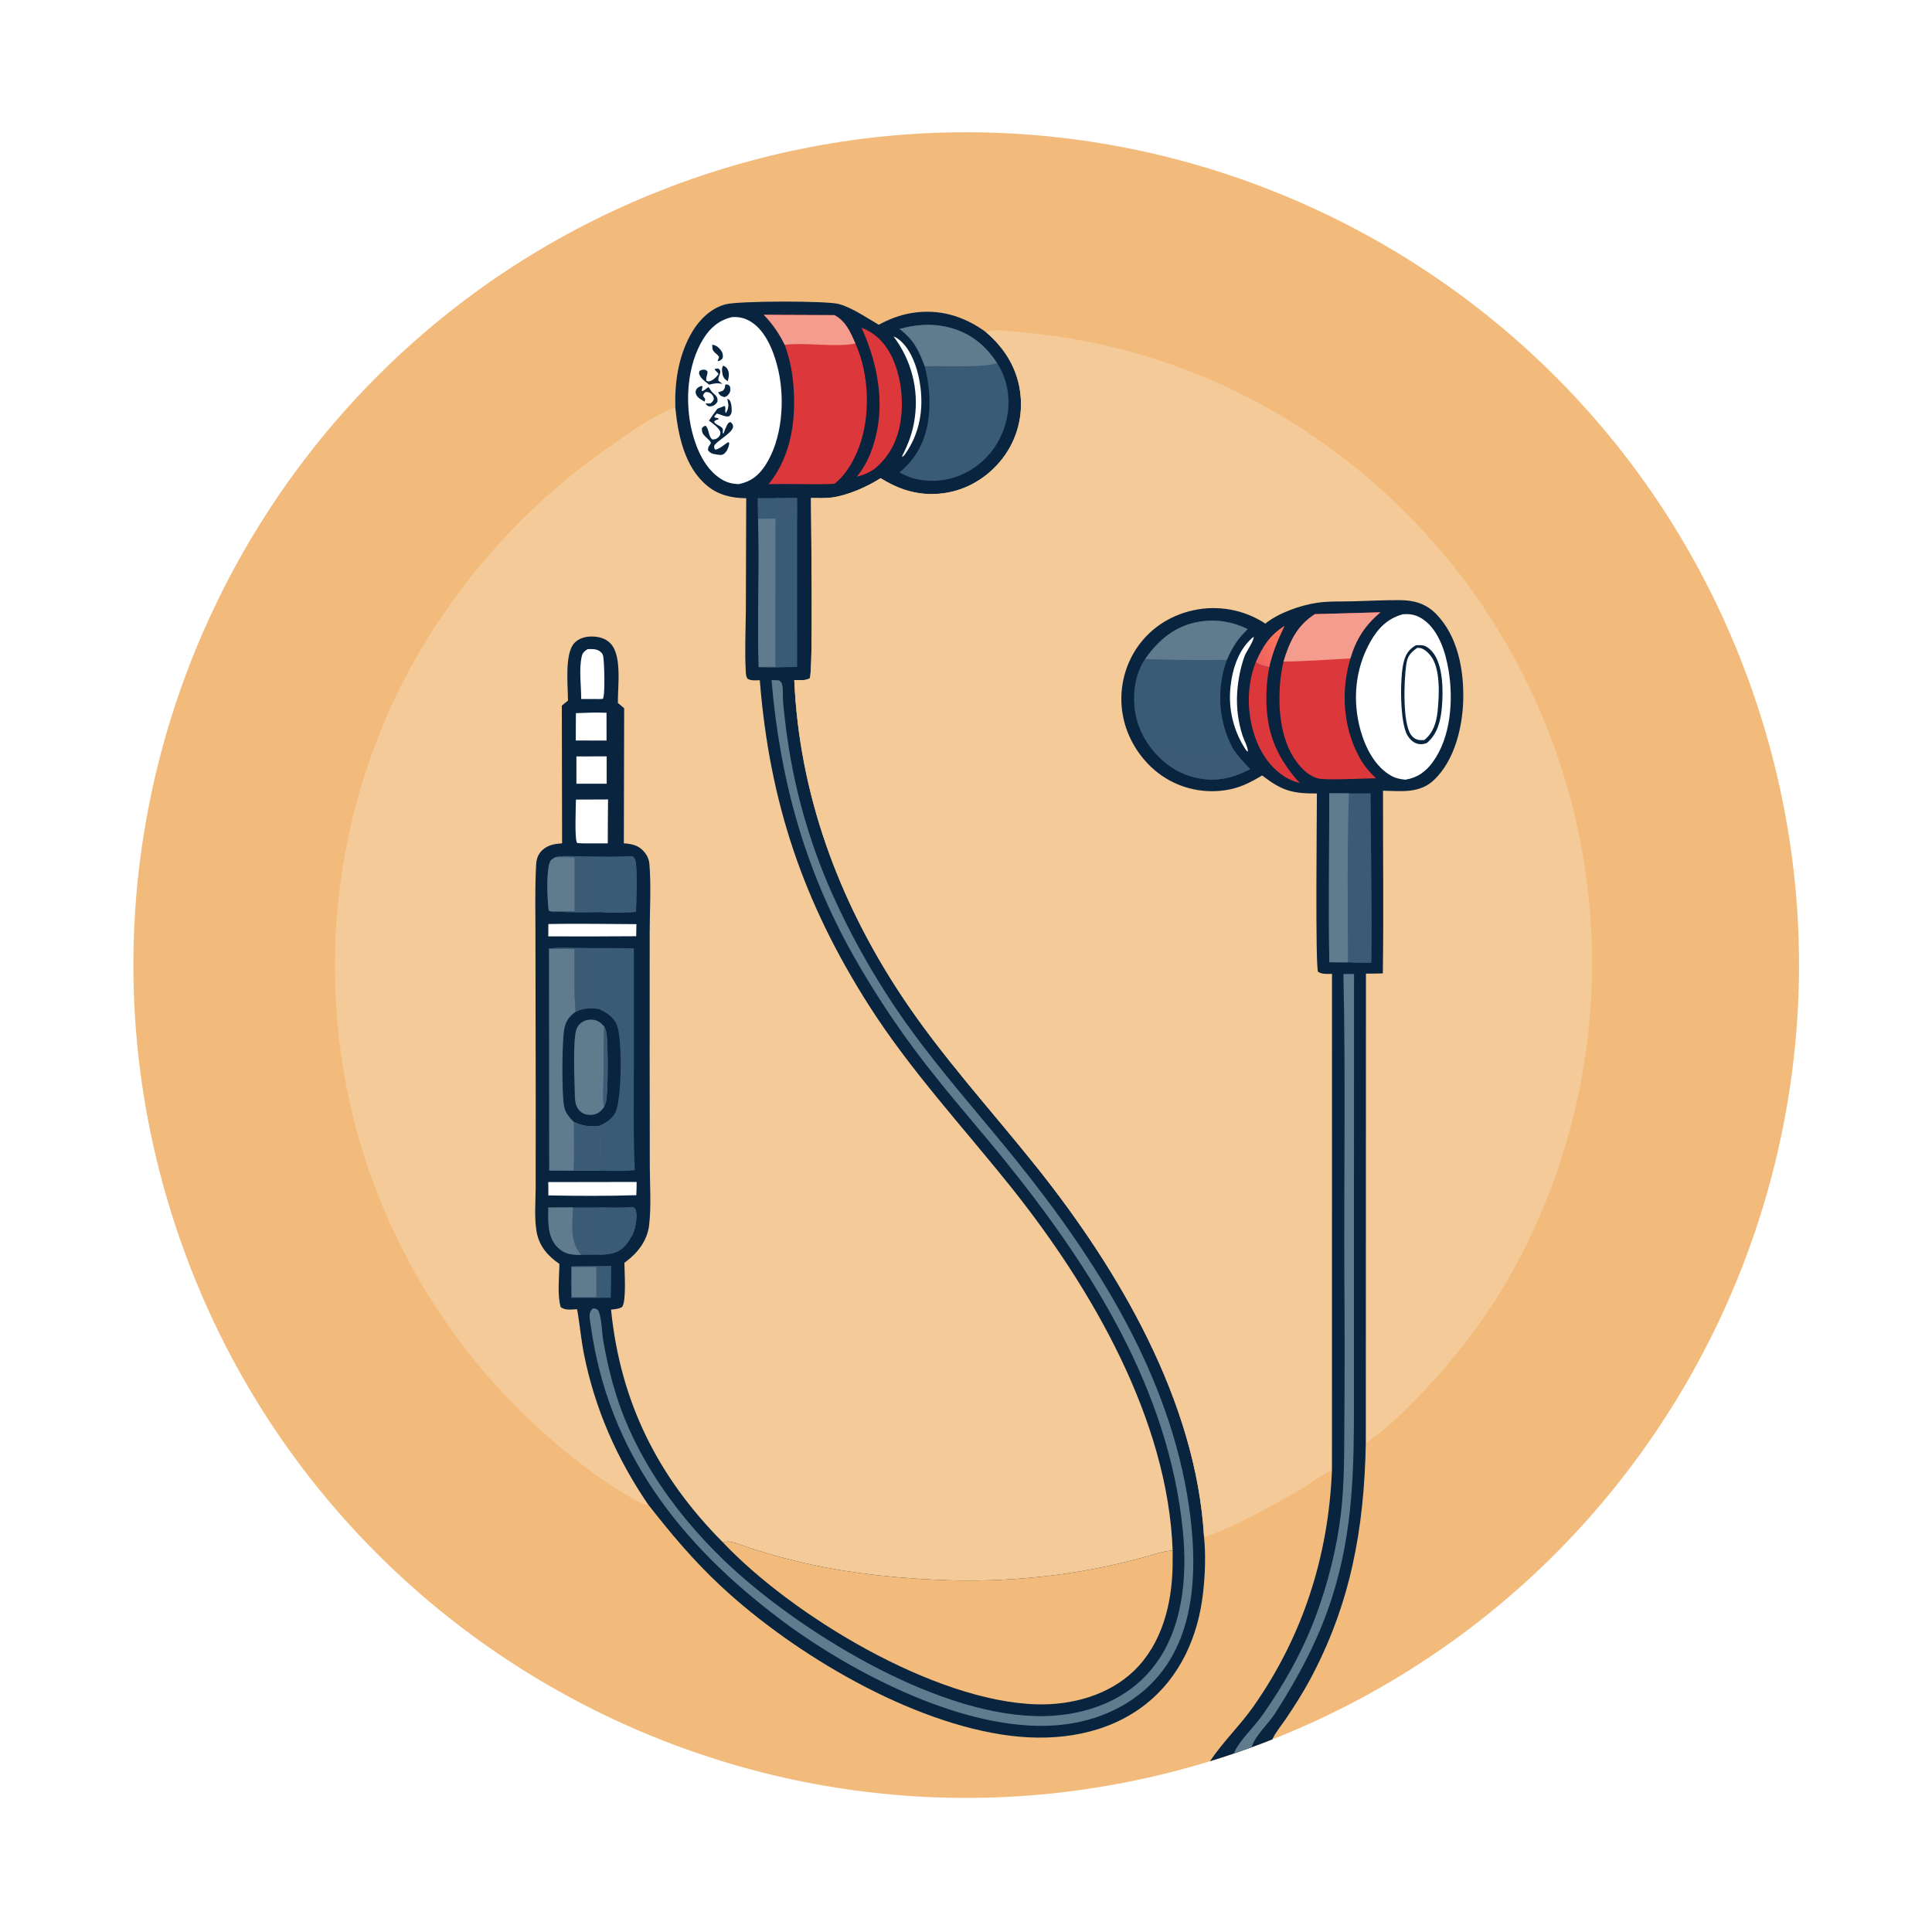 <svg version="1.1" xmlns="http://www.w3.org/2000/svg" style="display: block;" viewBox="0 0 2048 2048" width="1024" height="1024" preserveAspectRatio="none">
<defs>
	<linearGradient id="Gradient1" gradientUnits="userSpaceOnUse" x1="1359.93" y1="682.683" x2="1331.36" y2="694.728">
		<stop class="stop0" offset="0" stop-opacity="1" stop-color="rgb(255,119,90)"/>
		<stop class="stop1" offset="1" stop-opacity="1" stop-color="rgb(240,97,95)"/>
	</linearGradient>
</defs>
<path transform="translate(0,0)" fill="rgb(255,255,255)" d="M 0 0 L 2048 0 L 2048 2048 L 0 2048 L 0 0 z"/>
<path transform="translate(0,0)" fill="rgb(243,187,123)" d="M 1282.61 1866.98 C 823.032 2007.68 335.358 1754.8 185.567 1298.1 C 35.776 841.407 278.94 348.814 732.574 189.994 C 1186.21 31.174 1683.53 264.521 1851.31 714.915 C 2019.1 1165.31 1795.66 1667.16 1348.68 1843.85 C 1341.4 1846.73 1334.07 1849.51 1326.71 1852.2 C 1320.41 1854.49 1314.09 1856.72 1307.75 1858.87 C 1299.41 1861.7 1291.03 1864.4 1282.61 1866.98 z"/>
<path transform="translate(0,0)" fill="rgb(244,202,152)" d="M 715.853 431.974 C 715.111 405.672 718.927 379.165 731.52 355.724 C 739.549 340.779 751.884 327.473 768.659 322.687 C 782.422 318.761 877.103 318.738 889.389 322.291 C 904.016 326.52 918.375 336.651 931.482 344.224 C 942.593 338.283 954.032 333.827 966.515 331.791 C 995.343 327.091 1021.49 334.858 1044.82 351.818 C 1065.79 369.51 1079.5 392.241 1081.91 419.975 C 1084.19 445.096 1076.3 470.081 1060.02 489.346 C 1043.55 508.866 1020.53 521.465 994.979 523.403 C 971.99 525.148 952.872 518.838 933.485 506.917 C 919.035 516.055 898.913 525.078 881.89 527.373 C 874.665 528.347 866.964 527.914 859.672 527.898 C 859.727 551.236 862.131 711.974 858.393 719.025 C 853.416 721.765 847.486 721.016 841.969 720.882 C 847.129 841.149 888.61 953.716 954.543 1053.84 C 997.323 1118.8 1050.02 1175.96 1098.44 1236.58 C 1186.02 1346.25 1267.83 1485.31 1276.31 1628.79 C 1278.31 1648.26 1277.48 1669.77 1275.24 1689.12 C 1269.96 1734.94 1251 1777.97 1214.04 1806.9 C 1173.8 1838.38 1121.44 1846.11 1071.82 1840.07 C 965.565 1827.13 841.391 1753.28 764.196 1681.38 C 735.426 1654.58 711.136 1625.74 687.019 1594.77 L 685.202 1595.45 C 683.876 1595.13 682.728 1594.71 681.502 1594.11 C 653.805 1580.56 627.878 1561.55 603.89 1542.32 C 506.482 1464.19 432.948 1360.3 391.649 1242.46 C 334.153 1076.34 344.58 894.243 420.661 735.776 C 473.405 628.374 553.168 536.529 652.122 469.257 C 671.122 456.142 693.956 439.549 715.853 431.974 z"/>
<path transform="translate(0,0)" fill="rgb(8,36,63)" d="M 715.853 431.974 C 715.111 405.672 718.927 379.165 731.52 355.724 C 739.549 340.779 751.884 327.473 768.659 322.687 C 782.422 318.761 877.103 318.738 889.389 322.291 C 904.016 326.52 918.375 336.651 931.482 344.224 C 942.593 338.283 954.032 333.827 966.515 331.791 C 995.343 327.091 1021.49 334.858 1044.82 351.818 C 1065.79 369.51 1079.5 392.241 1081.91 419.975 C 1084.19 445.096 1076.3 470.081 1060.02 489.346 C 1043.55 508.866 1020.53 521.465 994.979 523.403 C 971.99 525.148 952.872 518.838 933.485 506.917 C 919.035 516.055 898.913 525.078 881.89 527.373 C 874.665 528.347 866.964 527.914 859.672 527.898 C 859.727 551.236 862.131 711.974 858.393 719.025 C 853.416 721.765 847.486 721.016 841.969 720.882 C 847.129 841.149 888.61 953.716 954.543 1053.84 C 997.323 1118.8 1050.02 1175.96 1098.44 1236.58 C 1186.02 1346.25 1267.83 1485.31 1276.31 1628.79 C 1278.31 1648.26 1277.48 1669.77 1275.24 1689.12 C 1269.96 1734.94 1251 1777.97 1214.04 1806.9 C 1173.8 1838.38 1121.44 1846.11 1071.82 1840.07 C 965.565 1827.13 841.391 1753.28 764.196 1681.38 C 735.426 1654.58 711.136 1625.74 687.019 1594.77 C 653.804 1546.1 630.616 1493.38 619.027 1435.4 C 615.873 1419.62 614.597 1403.63 611.758 1387.85 C 606.086 1388.02 598.814 1389.38 594.298 1385.44 C 590.586 1372.1 592.849 1353.75 592.987 1339.76 C 580.834 1331.65 571.527 1320.82 568.871 1306.01 C 566.209 1291.17 567.804 1273.87 567.811 1258.76 L 567.885 1169.74 L 567.615 997.92 C 567.685 972.408 566.965 946.571 568.088 921.095 C 568.361 914.925 568.473 909.509 572.167 904.245 C 576.201 898.496 583.084 895.471 589.853 894.582 C 591.845 894.329 593.841 894.114 595.841 893.936 L 595.561 748.064 C 597.699 746.246 599.797 744.35 602.082 742.719 C 602.06 727.336 598.219 692.878 608.873 681.616 C 613.709 676.503 620.629 674.674 627.485 674.721 C 634.759 674.771 641.868 676.655 647.076 681.993 C 659.632 694.864 654.723 728.118 654.975 745.213 C 657.214 747.046 659.523 748.824 661.635 750.801 L 661.29 893.956 C 669.677 894.541 676.853 895.976 682.646 902.726 C 685.836 906.443 687.967 910.855 688.378 915.73 C 690.366 939.286 688.764 964.17 688.689 987.843 L 688.651 1118.36 L 688.819 1235.7 C 688.862 1256.12 690.441 1278.09 688.152 1298.33 C 686.294 1314.76 676.45 1327.65 663.626 1337.34 C 663.06 1337.77 662.474 1338.17 661.892 1338.57 C 661.901 1347.92 664.196 1379.04 659.444 1385.48 C 655.795 1387.59 651.83 1387.75 647.723 1388.26 C 657.577 1486.02 697.154 1565.49 766.288 1634.94 C 768.328 1634.45 770.548 1633.89 772.655 1634.15 C 779.296 1634.96 787.01 1638.36 793.497 1640.42 C 806.137 1644.56 818.888 1648.34 831.737 1651.77 C 884.217 1665.67 937.728 1672.05 991.895 1674.63 C 1050.33 1677.41 1110.87 1673.16 1168.19 1661.37 C 1182.1 1658.51 1196 1655.13 1209.73 1651.53 C 1220.47 1648.71 1232.06 1644.23 1243.06 1643.62 C 1238.21 1505.22 1157.11 1365.55 1072.99 1259.98 C 1021.79 1195.72 965.129 1134.96 920.91 1065.48 C 851.288 956.075 815.638 850.146 805.419 721.04 C 801.013 721.122 796.106 721.871 792.278 719.359 C 790.765 716.959 790.709 714.425 790.552 711.671 C 789.318 690.006 790.493 667.722 790.641 645.986 L 791.014 528.157 C 775.661 527.978 761.765 524.93 749.592 514.891 C 725.694 495.185 718.739 461.165 715.853 431.974 z"/>
<path transform="translate(0,0)" fill="rgb(243,187,123)" d="M 766.288 1634.94 C 768.328 1634.45 770.548 1633.89 772.655 1634.15 C 779.296 1634.96 787.01 1638.36 793.497 1640.42 C 806.137 1644.56 818.888 1648.34 831.737 1651.77 C 884.217 1665.67 937.728 1672.05 991.895 1674.63 C 1050.33 1677.41 1110.87 1673.16 1168.19 1661.37 C 1182.1 1658.51 1196 1655.13 1209.73 1651.53 C 1220.47 1648.71 1232.06 1644.23 1243.06 1643.62 C 1243.09 1648.96 1243.07 1654.3 1243.01 1659.64 C 1242.41 1699.98 1231.86 1742.54 1201.88 1771.31 C 1174.91 1797.19 1135.77 1807.69 1099.07 1806.67 C 990.049 1803.65 839.359 1712.29 766.288 1634.94 z"/>
<path transform="translate(0,0)" fill="rgb(8,36,63)" d="M 581.915 1005.47 C 593.683 1003.74 606.806 1004.82 618.714 1004.9 C 636.433 1005.02 654.234 1004.82 671.938 1005.35 L 671.952 1130.08 C 671.81 1166.83 671.277 1203.74 672.981 1240.45 C 660.844 1241.89 648.022 1241.04 635.788 1240.99 L 607.871 1240.97 L 582.15 1240.91 L 581.915 1005.47 z"/>
<path transform="translate(0,0)" fill="rgb(58,91,117)" d="M 581.915 1005.47 C 593.683 1003.74 606.806 1004.82 618.714 1004.9 C 636.433 1005.02 654.234 1004.82 671.938 1005.35 L 671.952 1130.08 C 671.81 1166.83 671.277 1203.74 672.981 1240.45 C 660.844 1241.89 648.022 1241.04 635.788 1240.99 C 635.96 1238.75 635.918 1236.45 635.964 1234.2 C 636.099 1227.63 637.593 1197.02 634.341 1193.63 C 641.215 1190.95 648.921 1186.19 652.273 1179.35 C 659.259 1165.1 659.771 1101.28 653.856 1086.46 C 650.462 1077.96 642.295 1073.07 634.35 1069.43 C 625.475 1068.52 618.403 1068.44 610.189 1072.58 C 608.377 1050.51 608.969 1028.21 608.977 1006.07 C 599.95 1005.63 590.928 1006.54 581.915 1005.47 z"/>
<path transform="translate(0,0)" fill="rgb(59,90,117)" d="M 608.977 1006.07 C 617.959 1006.18 626.942 1006.17 635.923 1006.04 C 635.965 1020.54 637.745 1056.22 635.551 1068.59 L 634.35 1069.43 C 625.475 1068.52 618.403 1068.44 610.189 1072.58 C 608.377 1050.51 608.969 1028.21 608.977 1006.07 z"/>
<path transform="translate(0,0)" fill="rgb(96,123,142)" d="M 581.915 1005.47 C 590.928 1006.54 599.95 1005.63 608.977 1006.07 C 608.969 1028.21 608.377 1050.51 610.189 1072.58 C 603.611 1077.05 599.865 1082.31 598.267 1090.2 C 595.664 1103.04 595.476 1158.33 597.815 1171.89 C 598.413 1175.36 599.66 1178.7 601.67 1181.61 C 603.559 1184.35 605.878 1186.94 608.227 1189.29 C 617.179 1193.37 624.434 1194.68 634.341 1193.63 C 637.593 1197.02 636.099 1227.63 635.964 1234.2 C 635.918 1236.45 635.96 1238.75 635.788 1240.99 L 607.871 1240.97 L 582.15 1240.91 L 581.915 1005.47 z"/>
<path transform="translate(0,0)" fill="rgb(59,90,117)" d="M 608.227 1189.29 C 617.179 1193.37 624.434 1194.68 634.341 1193.63 C 637.593 1197.02 636.099 1227.63 635.964 1234.2 C 635.918 1236.45 635.96 1238.75 635.788 1240.99 L 607.871 1240.97 C 609.202 1224.06 608.169 1206.29 608.227 1189.29 z"/>
<path transform="translate(0,0)" fill="rgb(96,123,142)" d="M 640.303 1173.61 C 636.926 1178.17 633.871 1180.97 628.034 1181.71 C 623.461 1182.29 618.648 1181.26 615.137 1178.15 C 609.832 1173.45 609.444 1166.55 609.303 1159.93 C 608.981 1144.86 607.221 1105.76 610.613 1092.34 C 611.296 1089.64 612.771 1087.26 614.778 1085.33 C 618.151 1082.11 622.469 1080.68 627.094 1080.85 C 633.221 1081.07 636.274 1083.57 640.308 1087.91 C 641.848 1090.67 642.636 1093.12 643.042 1096.27 C 644.468 1107.28 644.812 1158.04 642.37 1167.75 C 641.865 1169.76 641.099 1171.7 640.303 1173.61 z"/>
<path transform="translate(0,0)" fill="rgb(59,90,117)" d="M 640.308 1087.91 C 641.848 1090.67 642.636 1093.12 643.042 1096.27 C 644.468 1107.28 644.812 1158.04 642.37 1167.75 C 641.865 1169.76 641.099 1171.7 640.303 1173.61 C 638.113 1163.28 639.695 1151.1 639.759 1140.51 C 639.865 1123 639.555 1105.41 640.308 1087.91 z"/>
<path transform="translate(0,0)" fill="rgb(96,123,142)" d="M 817.856 721.024 C 820.691 720.913 823.262 720.927 826.073 721.335 C 827.669 722.781 828.511 723.419 829.075 725.604 C 830.434 730.871 829.585 737.947 830.053 743.515 C 831.264 756.867 832.832 770.185 834.754 783.455 C 843.474 843.882 861.069 902.691 886.968 957.979 C 911.713 1011.13 942.157 1061.43 977.765 1108.01 C 1009.25 1149.4 1043.67 1188.29 1076.28 1228.76 C 1162.7 1335.99 1240.05 1457.79 1260.34 1596.64 C 1268.7 1653.83 1268.96 1722.49 1232.65 1770.7 C 1208.04 1803.38 1170.7 1822.23 1130.54 1827.74 C 1031.81 1841.29 903.382 1774.09 826.824 1716.33 C 721.391 1636.79 645.072 1539.83 626.364 1406.05 C 625.777 1402.11 624.623 1397.34 625.064 1393.38 C 625.372 1390.61 626.422 1388.81 628.494 1386.99 C 631.647 1386.79 633.851 1387.73 635.004 1391.06 C 638.016 1399.75 637.884 1411.72 639.478 1421.01 C 643.006 1441.57 647.837 1462.35 654.318 1482.19 C 678.583 1556.46 730.286 1623.03 788.953 1673.57 C 867.655 1741.38 1010.66 1827.13 1118.46 1818.59 C 1157.27 1815.51 1194.64 1800.54 1220.04 1770.22 C 1253.98 1729.69 1258.89 1672.36 1253.77 1621.77 C 1238.66 1472.68 1157.29 1344.2 1065.19 1230.22 C 1041.73 1201.18 1017.02 1173.13 993.746 1143.96 C 960.174 1102.51 930.137 1058.32 903.95 1011.85 C 852.572 920.069 826.67 825.45 817.856 721.024 z"/>
<path transform="translate(0,0)" fill="rgb(255,255,255)" d="M 775.831 336.169 C 783.424 335.57 790.111 337.249 796.528 341.379 C 812.733 351.811 821.186 375.11 825.178 393.095 C 832.141 424.47 829.195 465.833 811.234 493.33 C 804.089 504.268 795.745 510.644 782.962 513.235 C 776.403 512.907 770.948 511.681 765.247 508.302 C 747.75 497.927 738.207 476.285 733.535 457.33 C 725.832 426.071 728.365 386.91 745.626 359.059 C 752.859 347.388 762.267 339.373 775.831 336.169 z"/>
<path transform="translate(0,0)" fill="rgb(8,36,63)" d="M 770.988 422.723 L 773.168 423.902 C 775.306 426.577 775.765 432.418 775.595 435.818 C 775.457 438.592 774.739 439.602 772.713 441.359 C 768.336 442.017 764.194 439.383 759.959 438.338 L 757.323 441.143 L 757.433 442.549 L 761.279 443.277 L 761.841 444.296 C 759.813 445.085 758.372 445.311 756.947 447.019 C 758.647 450.432 763.102 450.915 765.611 453.719 C 766.762 455.005 766.125 457.768 766.058 459.455 L 767.127 459.149 C 768.067 456.698 768.938 454.074 770.12 451.732 C 771.247 449.499 771.781 448.078 774.277 447.313 C 775.604 448.551 776.46 449.223 776.971 451.038 C 778.849 457.712 760.97 466.459 757.257 472.111 C 756.962 474.673 756.695 474.684 758.273 476.676 C 762.59 476.066 767.824 471.231 771.629 468.829 L 772.939 469.205 C 773.128 472.392 771.654 475.018 770.416 477.87 C 769.518 478.921 768.357 480.547 767.199 481.275 C 764.678 482.859 762.593 482.199 759.828 481.81 C 755.758 481.238 753.158 480.78 750.563 477.305 C 750.407 473.735 751.602 472.855 753.554 469.947 C 752.995 468.119 753.328 468.315 752.29 467.221 C 750.526 465.362 748.549 463.677 746.763 461.827 C 744.405 459.385 743.928 457.443 744.011 454.033 C 745.527 452.18 745.714 451.986 747.987 451.273 C 752.08 455.207 750.385 462.337 755.222 465.895 C 757.703 465.8 759.714 465.358 761.547 463.47 C 763.691 461.264 763.597 460.455 763.569 457.586 C 761.222 452.673 755.785 449.181 751.533 445.91 C 754.32 441.563 757.423 437.442 760.479 433.282 C 762.986 432.236 765.545 431.289 768.076 430.302 C 769.983 432.729 767.843 435.073 769.344 437.953 C 771.094 435.644 772.413 431.666 772.04 428.724 C 771.789 426.756 771.304 424.701 770.988 422.723 z"/>
<path transform="translate(0,0)" fill="rgb(8,36,63)" d="M 746.889 425.743 C 744.166 424.161 740.019 422.027 738.447 419.143 C 737.271 416.984 736.894 415.264 738.041 412.979 C 738.874 411.322 740.412 410.432 742.025 409.707 C 743.788 408.913 743.125 408.981 744.754 409.587 L 743.833 413.962 L 744.49 414.712 C 746.809 413.465 748.767 411.997 750.833 410.388 L 752.105 411.564 C 752.431 412.128 752.745 412.697 753.081 413.254 C 756.281 418.564 761.556 418.905 760.483 425.976 C 758.891 428.304 757.489 429.715 754.712 430.497 C 752.983 430.985 751.032 431.045 749.596 429.8 C 749.079 429.352 748.355 428.228 747.954 427.642 L 752.875 427.76 C 755.053 426.206 755.855 425.491 756.709 422.931 C 756.473 420.624 755.55 418.747 753.715 417.269 C 751.739 415.678 750.316 415.528 747.883 415.631 C 746.06 417.119 745.915 417.334 745.203 419.577 L 747.586 422.984 L 746.889 425.743 z"/>
<path transform="translate(0,0)" fill="rgb(8,36,63)" d="M 751.729 407.74 C 747.401 404.289 742.717 401.428 740.93 395.953 L 741.516 393.31 C 743.887 391.805 744.422 391.889 747.268 391.871 L 749.787 393.289 C 750.761 396.955 747.754 399.705 748.881 403.664 C 750.861 404.518 751.202 404.593 753.332 403.743 C 756.785 402.365 759.496 399.477 761.677 396.571 C 760.934 394.18 757.204 392.761 757.721 391.12 L 761.201 390.508 C 762.203 391.448 763.408 392.037 763.53 393.502 C 763.834 397.164 760.581 400.062 761.62 403.666 L 765.932 407.019 C 760.365 405.747 757.207 406.369 751.729 407.74 z"/>
<path transform="translate(0,0)" fill="rgb(8,36,63)" d="M 768.838 407.568 C 771.697 407.504 771.59 407.552 773.761 409.437 C 774.487 412.511 774.583 414.55 772.816 417.314 C 771.524 419.333 770.295 420.128 768.105 420.938 C 765.573 420.454 763.706 419.712 762.144 417.474 C 761.794 416.971 761.546 416.404 761.248 415.869 C 763.11 415.405 764.756 414.713 766.542 414.007 C 768.553 411.443 768.511 410.854 768.838 407.568 z"/>
<path transform="translate(0,0)" fill="rgb(8,36,63)" d="M 755.045 365.373 C 758.393 365.93 760.352 367.061 762.638 369.48 C 765.142 372.128 766.587 374.784 766.238 378.558 C 766.032 380.783 764.497 381.162 762.843 382.45 L 760.623 382.85 C 761.214 381.451 761.736 380.055 762.253 378.628 C 760.641 375.449 758.739 375.046 756.705 372.635 C 754.744 370.313 755.143 368.212 755.045 365.373 z"/>
<path transform="translate(0,0)" fill="rgb(8,36,63)" d="M 766.541 387.556 C 768.053 388.238 769.374 388.862 770.428 390.22 C 773.696 394.429 772.632 399.405 771.518 404.151 C 768.344 402.192 766.678 400.324 765.912 396.619 C 765.289 393.61 764.84 390.247 766.541 387.556 z"/>
<path transform="translate(0,0)" fill="rgb(220,56,59)" d="M 809.579 333.607 C 834.594 334.037 859.636 333.806 884.657 334.067 C 896.812 340.645 901.45 352.181 906.794 364.165 C 921.406 396.144 923.01 440.874 910.66 473.818 C 905.341 488.006 896.739 503.568 884.465 512.879 C 861.22 513.939 837.922 512.517 814.675 513.298 C 839.895 482.452 844.552 441.437 840.497 402.824 C 839.137 390.074 836.227 377.538 831.831 365.492 C 825.866 353.391 818.936 343.323 809.579 333.607 z"/>
<path transform="translate(0,0)" fill="rgb(244,156,141)" d="M 809.579 333.607 C 834.594 334.037 859.636 333.806 884.657 334.067 C 896.812 340.645 901.45 352.181 906.794 364.165 C 884.421 368.406 855.163 362.787 831.831 365.492 C 825.866 353.391 818.936 343.323 809.579 333.607 z"/>
<path transform="translate(0,0)" fill="rgb(58,91,117)" d="M 953.569 348.708 C 969.673 344.338 985.719 342.787 1002.19 346.221 C 1026.01 351.188 1043.81 364.593 1056.88 384.821 C 1068.24 402.018 1071.49 423.311 1067.31 443.35 C 1062.65 465.673 1049.73 485.02 1030.43 497.277 C 1012.98 508.529 991.76 512.346 971.483 507.881 C 965.054 506.425 959.239 503.915 953.426 500.825 C 972.992 484.671 982.237 464.524 984.71 439.362 C 986.426 421.9 984.456 405.233 980.257 388.266 C 974.054 371.262 968.372 359.884 953.569 348.708 z"/>
<path transform="translate(0,0)" fill="rgb(96,123,142)" d="M 953.569 348.708 C 969.673 344.338 985.719 342.787 1002.19 346.221 C 1026.01 351.188 1043.81 364.593 1056.88 384.821 C 1045.63 390.13 995.902 387.436 980.257 388.266 C 974.054 371.262 968.372 359.884 953.569 348.708 z"/>
<path transform="translate(0,0)" fill="rgb(58,91,117)" d="M 822.173 527.986 L 844.912 527.96 L 844.967 549.377 L 844.992 706.985 C 831.605 707.044 817.547 708.321 804.258 707.165 C 802.49 654.862 805.342 602.329 803.61 550.004 C 803.074 542.711 803.254 535.292 803.191 527.977 L 822.173 527.986 z"/>
<path transform="translate(0,0)" fill="rgb(96,123,142)" d="M 803.61 550.004 L 821.972 549.747 L 821.913 706.804 C 816.147 706.846 809.974 706.51 804.258 707.165 C 802.49 654.862 805.342 602.329 803.61 550.004 z"/>
<path transform="translate(0,0)" fill="rgb(59,90,117)" d="M 822.173 527.986 L 844.912 527.96 L 844.967 549.377 L 822.054 549.49 L 822.173 527.986 z"/>
<path transform="translate(0,0)" fill="rgb(59,90,117)" d="M 588.916 908.624 C 597.28 906.677 607.676 907.808 616.32 907.896 C 633.753 908.074 651.367 908.719 668.769 907.581 C 671.049 908.375 671.935 908.263 672.939 910.624 C 676.163 918.208 674.214 955.845 674.163 966.642 C 662.566 967.22 649.849 967.971 638.295 966.842 C 622.159 966.98 605.565 967.645 589.493 966.156 C 586.771 966.212 584.165 966.539 581.657 965.295 C 580.208 953.553 579.125 926.557 582.395 915.353 C 583.537 911.442 585.546 910.382 588.916 908.624 z"/>
<path transform="translate(0,0)" fill="rgb(58,91,117)" d="M 588.916 908.624 C 597.28 906.677 607.676 907.808 616.32 907.896 C 633.753 908.074 651.367 908.719 668.769 907.581 C 671.049 908.375 671.935 908.263 672.939 910.624 C 676.163 918.208 674.214 955.845 674.163 966.642 C 662.566 967.22 649.849 967.971 638.295 966.842 C 622.159 966.98 605.565 967.645 589.493 966.156 C 595.991 965.868 602.496 965.754 609 965.814 L 636.978 965.892 L 636.99 909.122 L 608.958 909.083 C 602.281 908.792 595.599 908.639 588.916 908.624 z"/>
<path transform="translate(0,0)" fill="rgb(59,90,117)" d="M 668.769 907.581 C 671.049 908.375 671.935 908.263 672.939 910.624 C 676.163 918.208 674.214 955.845 674.163 966.642 C 662.566 967.22 649.849 967.971 638.295 966.842 C 641.556 964.935 663.688 966.211 668.788 966.038 C 669.446 946.576 669.047 927.049 668.769 907.581 z"/>
<path transform="translate(0,0)" fill="rgb(96,123,142)" d="M 588.916 908.624 C 595.599 908.639 602.281 908.792 608.958 909.083 L 609 965.814 C 602.496 965.754 595.991 965.868 589.493 966.156 C 586.771 966.212 584.165 966.539 581.657 965.295 C 580.208 953.553 579.125 926.557 582.395 915.353 C 583.537 911.442 585.546 910.382 588.916 908.624 z"/>
<path transform="translate(0,0)" fill="rgb(59,90,117)" d="M 634.946 1279.93 C 645.812 1279.94 657.328 1280.66 668.109 1279.61 C 669.569 1279.83 672.25 1279.72 673.007 1281.06 C 676.397 1287.04 673.834 1299.85 671.566 1306.17 C 670.882 1308.08 669.965 1309.9 668.837 1311.6 C 664.18 1319.88 659.442 1325.65 649.877 1328.4 C 645.006 1329.81 639.979 1329.94 634.952 1330.08 L 615.918 1330.22 C 606.441 1330.24 598.655 1329.57 591.415 1322.54 C 579.981 1311.44 581.151 1294.64 581.257 1280.04 L 607.322 1279.92 L 634.946 1279.93 z"/>
<path transform="translate(0,0)" fill="rgb(58,91,117)" d="M 634.946 1279.93 C 645.812 1279.94 657.328 1280.66 668.109 1279.61 C 669.569 1279.83 672.25 1279.72 673.007 1281.06 C 676.397 1287.04 673.834 1299.85 671.566 1306.17 C 670.882 1308.08 669.965 1309.9 668.837 1311.6 C 664.18 1319.88 659.442 1325.65 649.877 1328.4 C 645.006 1329.81 639.979 1329.94 634.952 1330.08 L 634.946 1279.93 z"/>
<path transform="translate(0,0)" fill="rgb(59,90,117)" d="M 668.109 1279.61 C 669.569 1279.83 672.25 1279.72 673.007 1281.06 C 676.397 1287.04 673.834 1299.85 671.566 1306.17 C 670.882 1308.08 669.965 1309.9 668.837 1311.6 C 667.093 1301.34 668.018 1290 668.109 1279.61 z"/>
<path transform="translate(0,0)" fill="rgb(96,123,142)" d="M 581.257 1280.04 L 607.322 1279.92 C 606.885 1297.9 603.556 1315.4 615.918 1330.22 C 606.441 1330.24 598.655 1329.57 591.415 1322.54 C 579.981 1311.44 581.151 1294.64 581.257 1280.04 z"/>
<path transform="translate(0,0)" fill="rgb(220,56,59)" d="M 913.286 347.376 C 921.865 350.645 929.499 355.992 935.502 362.938 C 952.198 382.2 957.663 413.793 955.61 438.487 C 953.652 462.038 945.341 481.656 927.137 497.017 C 921.002 501.196 915.356 503.581 908.221 505.343 C 914.727 497.35 919.86 488.333 923.411 478.658 C 939.907 434.842 931.938 388.904 913.286 347.376 z"/>
<path transform="translate(0,0)" fill="rgb(255,255,255)" d="M 635.887 847.488 L 644.567 847.453 C 644.382 862.969 644.281 878.486 644.265 894.004 L 621.246 894.014 C 618.04 894.112 615.013 893.984 611.826 893.616 C 608.841 890.098 610.476 854.561 610.523 847.587 L 635.887 847.488 z"/>
<path transform="translate(0,0)" fill="rgb(58,91,117)" d="M 605.383 1342.33 C 619.538 1341.93 633.759 1342.09 647.922 1341.97 C 647.867 1353.21 647.721 1364.46 647.486 1375.7 C 633.496 1375.91 619.488 1375.79 605.495 1375.81 C 605.234 1364.65 605.197 1353.49 605.383 1342.33 z"/>
<path transform="translate(0,0)" fill="rgb(96,123,142)" d="M 606.155 1343.15 L 632.102 1343.12 L 632.144 1374.97 L 606.151 1374.92 L 606.155 1343.15 z"/>
<path transform="translate(0,0)" fill="rgb(255,255,255)" d="M 581.207 1253.07 L 674.851 1252.92 C 674.92 1257.61 674.693 1262.27 674.499 1266.95 C 643.519 1267.9 612.3 1267.8 581.309 1267.19 L 581.207 1253.07 z"/>
<path transform="translate(0,0)" fill="rgb(255,255,255)" d="M 622.803 688.148 C 626.673 687.914 631.61 687.791 635.031 689.872 C 637.181 691.179 638.848 692.856 639.366 695.376 C 640.596 701.354 641.712 737.082 639.051 740.836 L 635.25 741.025 L 616.102 740.992 C 616.116 726.782 613.531 709.565 616.691 695.785 C 617.592 691.852 619.513 690.228 622.803 688.148 z"/>
<path transform="translate(0,0)" fill="rgb(255,255,255)" d="M 581.283 979.502 C 612.342 978.88 643.548 979.573 674.622 979.629 L 674.383 992.442 C 643.327 992.68 612.269 992.732 581.213 992.599 L 581.283 979.502 z"/>
<path transform="translate(0,0)" fill="rgb(255,255,255)" d="M 625.627 755.45 C 631.39 755.24 637.167 755.445 642.931 755.549 L 642.967 784.997 L 629.5 784.991 L 610.332 784.962 L 610.476 755.963 L 625.627 755.45 z"/>
<path transform="translate(0,0)" fill="rgb(255,255,255)" d="M 610.997 801.846 L 643.101 801.765 L 643.118 830.789 L 611.025 830.783 L 610.997 801.846 z"/>
<path transform="translate(0,0)" fill="rgb(255,255,255)" d="M 947.199 356.668 C 948.435 357.165 949.598 357.631 950.717 358.363 C 965.414 367.982 972.568 390.016 975.163 406.415 C 979.452 433.518 975.028 460.063 958.709 482.419 L 956.665 484.425 L 956.376 483.254 C 962.959 470.536 967.529 458.252 969.555 443.99 C 974.21 413.058 966.145 381.559 947.199 356.668 z"/>
<path transform="translate(0,0)" fill="rgb(244,202,152)" d="M 1044.82 351.818 C 1055.24 348.217 1071.12 351.217 1082.07 352.088 C 1161.34 358.965 1238.7 380.24 1310.34 414.869 C 1471.75 494.071 1594.83 634.493 1652.19 804.901 C 1709.19 973.84 1697.12 1158.46 1618.6 1318.54 C 1590.02 1376.74 1553.85 1427.24 1509.44 1474.43 C 1490.21 1494.87 1470.9 1513.83 1447.82 1529.98 C 1446.09 1620.64 1431.72 1700.57 1388.3 1781.16 C 1380.79 1795.08 1372.14 1808.52 1363.34 1821.65 C 1358.61 1828.69 1352.21 1836.2 1348.68 1843.85 C 1341.4 1846.73 1334.07 1849.51 1326.71 1852.2 C 1320.41 1854.49 1314.09 1856.72 1307.75 1858.87 C 1299.41 1861.7 1291.03 1864.4 1282.61 1866.98 C 1295.98 1846.78 1314.77 1828.81 1328.97 1808.53 C 1381.19 1733.97 1408.29 1649.1 1411.92 1558.46 C 1400.67 1563.42 1390.16 1571.86 1379.61 1578.26 C 1360.15 1590.08 1294.73 1626.02 1276.31 1628.79 C 1267.83 1485.31 1186.02 1346.25 1098.44 1236.58 C 1050.02 1175.96 997.323 1118.8 954.543 1053.84 C 888.61 953.716 847.129 841.149 841.969 720.882 C 847.486 721.016 853.416 721.765 858.393 719.025 C 862.131 711.974 859.727 551.236 859.672 527.898 C 866.964 527.914 874.665 528.347 881.89 527.373 C 898.913 525.078 919.035 516.055 933.485 506.917 C 952.872 518.838 971.99 525.148 994.979 523.403 C 1020.53 521.465 1043.55 508.866 1060.02 489.346 C 1076.3 470.081 1084.19 445.096 1081.91 419.975 C 1079.5 392.241 1065.79 369.51 1044.82 351.818 z"/>
<path transform="translate(0,0)" fill="rgb(8,36,63)" d="M 1341.33 661.039 C 1355 649.846 1378.41 641.626 1395.91 639.002 C 1408.06 637.18 1421.35 637.748 1433.68 637.425 C 1450.51 636.986 1467.44 636.055 1484.27 636.179 C 1499.19 636.289 1511.75 639.95 1522.45 650.934 C 1545.22 674.324 1551.71 709.521 1551.1 740.995 C 1550.53 770.299 1542.15 805.802 1520.14 826.77 C 1504.9 841.287 1485.35 838.606 1466.05 838.179 C 1465.93 902.708 1466.82 967.335 1465.84 1031.85 C 1459.91 1032.14 1453.9 1032.01 1447.96 1032.08 L 1447.82 1529.98 C 1446.09 1620.64 1431.72 1700.57 1388.3 1781.16 C 1380.79 1795.08 1372.14 1808.52 1363.34 1821.65 C 1358.61 1828.69 1352.21 1836.2 1348.68 1843.85 C 1341.4 1846.73 1334.07 1849.51 1326.71 1852.2 C 1320.41 1854.49 1314.09 1856.72 1307.75 1858.87 C 1299.41 1861.7 1291.03 1864.4 1282.61 1866.98 C 1295.98 1846.78 1314.77 1828.81 1328.97 1808.53 C 1381.19 1733.97 1408.29 1649.1 1411.92 1558.46 L 1411.98 1032.37 C 1407.09 1032.33 1401.39 1032.98 1397.21 1030.13 C 1394.16 1024.81 1395.95 862.03 1395.98 841.112 C 1369.8 841.322 1358.75 838.111 1337.93 822.001 C 1327.91 828.022 1317.91 833.359 1306.48 836.163 C 1282.35 841.894 1256.92 837.861 1235.74 824.943 C 1213.71 811.508 1197.1 788.101 1191.25 762.99 C 1185.3 737.705 1189.75 711.091 1203.59 689.112 C 1217.63 667.053 1239.38 652.579 1264.8 646.951 C 1291.17 641.143 1318.76 646.222 1341.33 661.039 z"/>
<path transform="translate(0,0)" fill="rgb(96,123,142)" d="M 1424.07 1032.52 C 1427.82 1032.4 1431.59 1032.49 1435.33 1032.49 L 1435.23 1360.2 L 1435.26 1482.51 C 1435.28 1557.01 1434.7 1622.74 1411.64 1694.52 C 1397.59 1738.27 1376.33 1777.68 1351.65 1816.25 C 1344.34 1827.68 1331.42 1838.65 1326.96 1851.4 C 1326.87 1851.66 1326.79 1851.93 1326.71 1852.2 C 1320.41 1854.49 1314.09 1856.72 1307.75 1858.87 C 1313.91 1844.7 1328.7 1831.57 1337.79 1818.73 C 1360.48 1786.7 1380.6 1750.96 1394.39 1714.16 C 1407.62 1678.85 1417.22 1640.92 1421.53 1603.44 C 1425.29 1570.69 1424.82 1537.68 1425.08 1504.75 C 1425.46 1455.17 1425.45 1405.58 1425.06 1355.99 C 1424.54 1248.2 1426.46 1140.29 1424.07 1032.52 z"/>
<path transform="translate(0,0)" fill="rgb(58,91,117)" d="M 1213.92 698.535 C 1227.87 678.573 1245.7 663.504 1270.29 659.223 C 1288.63 656.032 1305.97 658.804 1322.61 666.891 C 1312.02 677.052 1306.27 685.994 1300.55 699.466 C 1290.33 727.928 1290.99 759.596 1303.88 787.155 C 1305.08 789.715 1306.32 792.256 1307.6 794.776 C 1312.76 802.291 1318.89 808.754 1325.19 815.308 C 1306.97 824.711 1289.98 828.895 1269.46 824.769 C 1246.63 820.178 1228.28 805.745 1215.68 786.555 C 1209.62 777.359 1205.48 767.028 1203.52 756.188 C 1200.16 737.089 1202.68 714.743 1213.92 698.535 z"/>
<path transform="translate(0,0)" fill="rgb(96,123,142)" d="M 1213.92 698.535 C 1227.87 678.573 1245.7 663.504 1270.29 659.223 C 1288.63 656.032 1305.97 658.804 1322.61 666.891 C 1312.02 677.052 1306.27 685.994 1300.55 699.466 C 1271.67 699.949 1242.78 699.639 1213.92 698.535 z"/>
<path transform="translate(0,0)" fill="rgb(59,90,117)" d="M 1215.68 786.555 C 1216.32 786.657 1216.96 786.749 1217.6 786.863 C 1225.11 788.199 1232.71 793.06 1240.04 795.502 C 1262.61 803.02 1284.91 798.878 1307.6 794.776 C 1312.76 802.291 1318.89 808.754 1325.19 815.308 C 1306.97 824.711 1289.98 828.895 1269.46 824.769 C 1246.63 820.178 1228.28 805.745 1215.68 786.555 z"/>
<path transform="translate(0,0)" fill="rgb(255,255,255)" d="M 1487.01 651.136 C 1495.64 650.52 1502.17 651.884 1509.29 657.091 C 1525.5 668.931 1532.46 691.759 1535.57 710.64 C 1540.74 741.972 1538.1 781.285 1518.83 807.802 C 1511.29 818.172 1502.46 824.459 1489.7 826.509 C 1484.38 825.94 1479.96 825.157 1475.21 822.596 C 1457.77 813.2 1447.42 792.644 1442.26 774.281 C 1433.4 742.754 1436.42 709.103 1452.58 680.387 C 1460.65 666.051 1470.74 655.663 1487.01 651.136 z"/>
<path transform="translate(0,0)" fill="rgb(8,36,63)" d="M 1500.81 684.001 C 1503.03 683.919 1505.32 683.787 1507.53 684.017 C 1511.73 684.453 1515.7 687.852 1518.33 690.922 C 1530.01 704.575 1529.95 732.932 1528.43 749.919 C 1527.15 764.204 1523.88 778.021 1512.5 787.645 C 1509.79 788.722 1506.56 789.213 1503.67 788.663 C 1498.49 787.677 1494.66 784.014 1492 779.611 C 1483.69 765.825 1483.93 718.1 1487.83 702.399 C 1490 693.629 1493.07 688.719 1500.81 684.001 z"/>
<path transform="translate(0,0)" fill="rgb(255,255,255)" d="M 1502.28 686.772 C 1502.9 686.783 1503.52 686.778 1504.14 686.806 C 1508.95 687.018 1513.37 691.22 1516.27 694.777 C 1527.26 708.295 1525.67 737.436 1523.88 754.194 C 1522.62 765.934 1519.39 776.659 1509.96 784.343 C 1508.05 784.706 1506.12 784.652 1504.19 784.393 C 1500.67 783.919 1497.79 781.853 1495.75 778.989 C 1486.57 766.091 1488.3 720.988 1490.66 704.743 C 1492.02 695.357 1494.8 692.302 1502.28 686.772 z"/>
<path transform="translate(0,0)" fill="rgb(220,56,59)" d="M 1393.85 650.997 L 1463.36 649.065 C 1447.02 662.764 1437.48 677.513 1431.46 697.979 C 1421.25 732.728 1423.55 771.146 1441.28 803.261 C 1445.99 811.787 1451.66 818.377 1458.68 825.071 C 1446.48 824.988 1405.84 827.437 1397.1 825.14 C 1391.09 823.558 1385.72 819.91 1381.33 815.584 C 1361.13 795.68 1355.94 764.843 1356.27 737.704 C 1356.42 725.299 1357.78 713.337 1360.61 701.267 C 1366.94 680.198 1374.84 663.16 1393.85 650.997 z"/>
<path transform="translate(0,0)" fill="rgb(244,156,141)" d="M 1393.85 650.997 L 1463.36 649.065 C 1447.02 662.764 1437.48 677.513 1431.46 697.979 C 1407.93 699.156 1384.16 701.116 1360.61 701.267 C 1366.94 680.198 1374.84 663.16 1393.85 650.997 z"/>
<path transform="translate(0,0)" fill="rgb(59,90,117)" d="M 1429.9 841.003 C 1437.58 841.019 1445.28 841.154 1452.96 840.989 C 1453.01 900.803 1454.66 960.854 1453.74 1020.63 C 1445.5 1020.56 1437.11 1020.8 1428.9 1020.16 L 1409.11 1020.02 C 1408.12 960.382 1409.14 900.578 1409.08 840.917 C 1416.01 840.855 1422.96 840.972 1429.9 841.003 z"/>
<path transform="translate(0,0)" fill="rgb(96,123,142)" d="M 1409.08 840.917 C 1416.01 840.855 1422.96 840.972 1429.9 841.003 C 1427.99 900.616 1428.66 960.515 1428.9 1020.16 L 1409.11 1020.02 C 1408.12 960.382 1409.14 900.578 1409.08 840.917 z"/>
<path transform="translate(0,0)" fill="rgb(220,56,59)" d="M 1331.09 702.089 C 1335.6 705.066 1340.28 706.164 1345.54 707.124 C 1343.9 715.119 1342.92 723.237 1342.63 731.394 C 1340.78 771.989 1350.79 800.288 1377.93 830.212 C 1375.68 829.527 1373.45 828.783 1371.24 827.979 C 1353.76 821.437 1340.62 805.38 1333.34 788.715 C 1321.73 762.152 1320.4 729.15 1331.09 702.089 z"/>
<path transform="translate(0,0)" fill="rgb(255,255,255)" d="M 1328.96 674.92 C 1329.13 679.953 1321.18 690.29 1319.26 695.632 C 1314.93 707.686 1312.42 720.778 1311.52 733.532 C 1310.42 749.093 1312.31 764.719 1317.08 779.572 C 1318.77 784.823 1322.71 791.399 1322.87 796.821 L 1321.03 795.436 C 1307.55 775.422 1301.68 751.243 1304.48 727.276 C 1306.6 708.043 1313.44 687.377 1328.96 674.92 z"/>
<path transform="translate(0,0)" fill="url(#Gradient1)" d="M 1361.75 663.412 C 1354.86 677.534 1348.92 691.695 1345.54 707.124 C 1340.28 706.164 1335.6 705.066 1331.09 702.089 C 1338.56 685.213 1345.74 673.445 1361.75 663.412 z"/>
</svg>